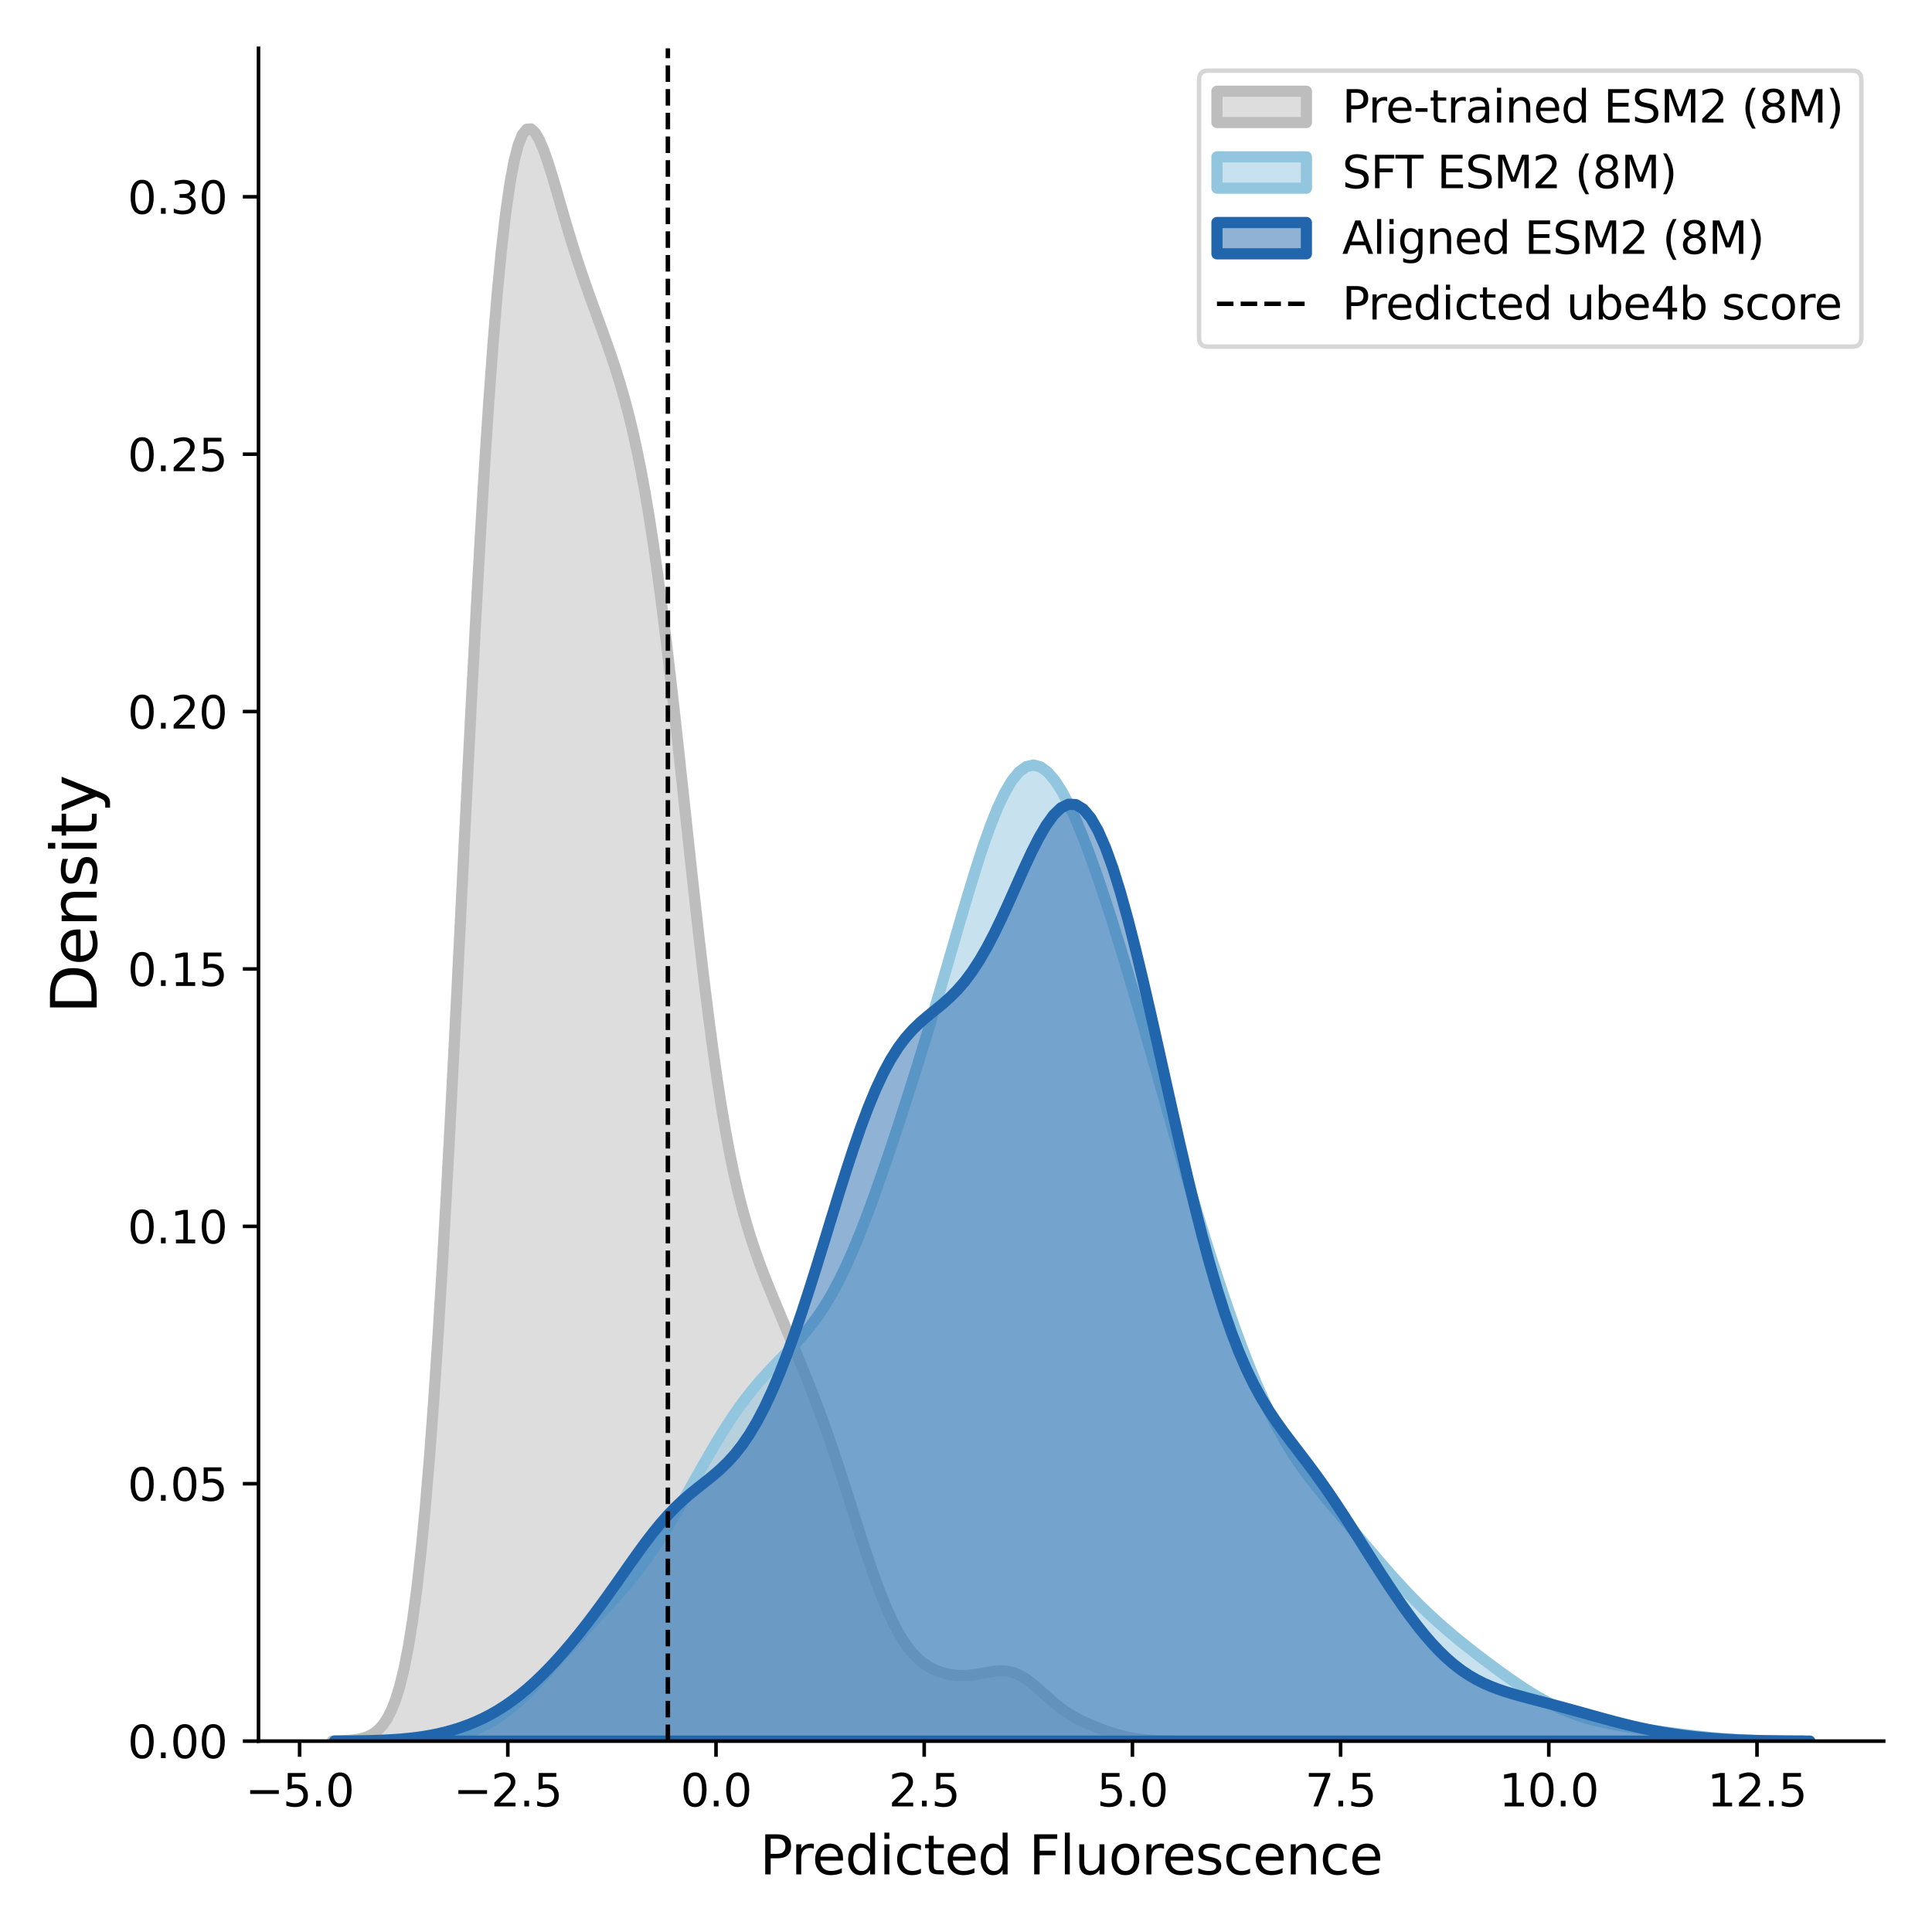 <?xml version="1.0" encoding="utf-8" standalone="no"?>
<!DOCTYPE svg PUBLIC "-//W3C//DTD SVG 1.1//EN"
  "http://www.w3.org/Graphics/SVG/1.1/DTD/svg11.dtd">
<svg xmlns:xlink="http://www.w3.org/1999/xlink" width="432pt" height="432pt" viewBox="0 0 432 432" xmlns="http://www.w3.org/2000/svg" version="1.1">
 <defs>
  <style type="text/css">*{stroke-linejoin: round; stroke-linecap: butt}</style>
 </defs>
 <g id="figure_1">
  <g id="patch_1">
   <path d="M 0 432 
L 432 432 
L 432 0 
L 0 0 
z
" style="fill: #ffffff"/>
  </g>
  <g id="axes_1">
   <g id="patch_2">
    <path d="M 57.8 389.32 
L 421.2 389.32 
L 421.2 10.8 
L 57.8 10.8 
z
" style="fill: #ffffff"/>
   </g>
   <g id="PolyCollection_1">
    <defs>
     <path id="ma0dac131e6" d="M 74.318 -42.707 
L 74.318 -42.68 
L 75.263 -42.68 
L 76.208 -42.68 
L 77.153 -42.68 
L 78.097 -42.68 
L 79.042 -42.68 
L 79.987 -42.68 
L 80.932 -42.68 
L 81.877 -42.68 
L 82.821 -42.68 
L 83.766 -42.68 
L 84.711 -42.68 
L 85.656 -42.68 
L 86.601 -42.68 
L 87.545 -42.68 
L 88.49 -42.68 
L 89.435 -42.68 
L 90.38 -42.68 
L 91.325 -42.68 
L 92.269 -42.68 
L 93.214 -42.68 
L 94.159 -42.68 
L 95.104 -42.68 
L 96.049 -42.68 
L 96.993 -42.68 
L 97.938 -42.68 
L 98.883 -42.68 
L 99.828 -42.68 
L 100.773 -42.68 
L 101.718 -42.68 
L 102.662 -42.68 
L 103.607 -42.68 
L 104.552 -42.68 
L 105.497 -42.68 
L 106.442 -42.68 
L 107.386 -42.68 
L 108.331 -42.68 
L 109.276 -42.68 
L 110.221 -42.68 
L 111.166 -42.68 
L 112.11 -42.68 
L 113.055 -42.68 
L 114 -42.68 
L 114.945 -42.68 
L 115.89 -42.68 
L 116.834 -42.68 
L 117.779 -42.68 
L 118.724 -42.68 
L 119.669 -42.68 
L 120.614 -42.68 
L 121.558 -42.68 
L 122.503 -42.68 
L 123.448 -42.68 
L 124.393 -42.68 
L 125.338 -42.68 
L 126.282 -42.68 
L 127.227 -42.68 
L 128.172 -42.68 
L 129.117 -42.68 
L 130.062 -42.68 
L 131.006 -42.68 
L 131.951 -42.68 
L 132.896 -42.68 
L 133.841 -42.68 
L 134.786 -42.68 
L 135.73 -42.68 
L 136.675 -42.68 
L 137.62 -42.68 
L 138.565 -42.68 
L 139.51 -42.68 
L 140.454 -42.68 
L 141.399 -42.68 
L 142.344 -42.68 
L 143.289 -42.68 
L 144.234 -42.68 
L 145.179 -42.68 
L 146.123 -42.68 
L 147.068 -42.68 
L 148.013 -42.68 
L 148.958 -42.68 
L 149.903 -42.68 
L 150.847 -42.68 
L 151.792 -42.68 
L 152.737 -42.68 
L 153.682 -42.68 
L 154.627 -42.68 
L 155.571 -42.68 
L 156.516 -42.68 
L 157.461 -42.68 
L 158.406 -42.68 
L 159.351 -42.68 
L 160.295 -42.68 
L 161.24 -42.68 
L 162.185 -42.68 
L 163.13 -42.68 
L 164.075 -42.68 
L 165.019 -42.68 
L 165.964 -42.68 
L 166.909 -42.68 
L 167.854 -42.68 
L 168.799 -42.68 
L 169.743 -42.68 
L 170.688 -42.68 
L 171.633 -42.68 
L 172.578 -42.68 
L 173.523 -42.68 
L 174.467 -42.68 
L 175.412 -42.68 
L 176.357 -42.68 
L 177.302 -42.68 
L 178.247 -42.68 
L 179.191 -42.68 
L 180.136 -42.68 
L 181.081 -42.68 
L 182.026 -42.68 
L 182.971 -42.68 
L 183.916 -42.68 
L 184.86 -42.68 
L 185.805 -42.68 
L 186.75 -42.68 
L 187.695 -42.68 
L 188.64 -42.68 
L 189.584 -42.68 
L 190.529 -42.68 
L 191.474 -42.68 
L 192.419 -42.68 
L 193.364 -42.68 
L 194.308 -42.68 
L 195.253 -42.68 
L 196.198 -42.68 
L 197.143 -42.68 
L 198.088 -42.68 
L 199.032 -42.68 
L 199.977 -42.68 
L 200.922 -42.68 
L 201.867 -42.68 
L 202.812 -42.68 
L 203.756 -42.68 
L 204.701 -42.68 
L 205.646 -42.68 
L 206.591 -42.68 
L 207.536 -42.68 
L 208.48 -42.68 
L 209.425 -42.68 
L 210.37 -42.68 
L 211.315 -42.68 
L 212.26 -42.68 
L 213.204 -42.68 
L 214.149 -42.68 
L 215.094 -42.68 
L 216.039 -42.68 
L 216.984 -42.68 
L 217.928 -42.68 
L 218.873 -42.68 
L 219.818 -42.68 
L 220.763 -42.68 
L 221.708 -42.68 
L 222.652 -42.68 
L 223.597 -42.68 
L 224.542 -42.68 
L 225.487 -42.68 
L 226.432 -42.68 
L 227.377 -42.68 
L 228.321 -42.68 
L 229.266 -42.68 
L 230.211 -42.68 
L 231.156 -42.68 
L 232.101 -42.68 
L 233.045 -42.68 
L 233.99 -42.68 
L 234.935 -42.68 
L 235.88 -42.68 
L 236.825 -42.68 
L 237.769 -42.68 
L 238.714 -42.68 
L 239.659 -42.68 
L 240.604 -42.68 
L 241.549 -42.68 
L 242.493 -42.68 
L 243.438 -42.68 
L 244.383 -42.68 
L 245.328 -42.68 
L 246.273 -42.68 
L 247.217 -42.68 
L 248.162 -42.68 
L 249.107 -42.68 
L 250.052 -42.68 
L 250.997 -42.68 
L 251.941 -42.68 
L 252.886 -42.68 
L 253.831 -42.68 
L 254.776 -42.68 
L 255.721 -42.68 
L 256.665 -42.68 
L 257.61 -42.68 
L 258.555 -42.68 
L 259.5 -42.68 
L 260.445 -42.68 
L 261.389 -42.68 
L 262.334 -42.68 
L 262.334 -42.705 
L 262.334 -42.705 
L 261.389 -42.719 
L 260.445 -42.739 
L 259.5 -42.766 
L 258.555 -42.804 
L 257.61 -42.855 
L 256.665 -42.923 
L 255.721 -43.01 
L 254.776 -43.12 
L 253.831 -43.256 
L 252.886 -43.419 
L 251.941 -43.612 
L 250.997 -43.835 
L 250.052 -44.086 
L 249.107 -44.365 
L 248.162 -44.669 
L 247.217 -44.994 
L 246.273 -45.34 
L 245.328 -45.702 
L 244.383 -46.083 
L 243.438 -46.483 
L 242.493 -46.907 
L 241.549 -47.361 
L 240.604 -47.851 
L 239.659 -48.387 
L 238.714 -48.976 
L 237.769 -49.622 
L 236.825 -50.326 
L 235.88 -51.087 
L 234.935 -51.894 
L 233.99 -52.734 
L 233.045 -53.588 
L 232.101 -54.433 
L 231.156 -55.245 
L 230.211 -55.997 
L 229.266 -56.669 
L 228.321 -57.24 
L 227.377 -57.699 
L 226.432 -58.038 
L 225.487 -58.26 
L 224.542 -58.371 
L 223.597 -58.385 
L 222.652 -58.32 
L 221.708 -58.197 
L 220.763 -58.038 
L 219.818 -57.863 
L 218.873 -57.692 
L 217.928 -57.543 
L 216.984 -57.428 
L 216.039 -57.358 
L 215.094 -57.338 
L 214.149 -57.372 
L 213.204 -57.463 
L 212.26 -57.613 
L 211.315 -57.824 
L 210.37 -58.099 
L 209.425 -58.445 
L 208.48 -58.871 
L 207.536 -59.39 
L 206.591 -60.016 
L 205.646 -60.765 
L 204.701 -61.654 
L 203.756 -62.698 
L 202.812 -63.912 
L 201.867 -65.306 
L 200.922 -66.887 
L 199.977 -68.657 
L 199.032 -70.616 
L 198.088 -72.757 
L 197.143 -75.071 
L 196.198 -77.543 
L 195.253 -80.158 
L 194.308 -82.897 
L 193.364 -85.736 
L 192.419 -88.653 
L 191.474 -91.622 
L 190.529 -94.616 
L 189.584 -97.611 
L 188.64 -100.583 
L 187.695 -103.511 
L 186.75 -106.378 
L 185.805 -109.172 
L 184.86 -111.888 
L 183.916 -114.523 
L 182.971 -117.08 
L 182.026 -119.567 
L 181.081 -121.993 
L 180.136 -124.367 
L 179.191 -126.699 
L 178.247 -128.999 
L 177.302 -131.275 
L 176.357 -133.533 
L 175.412 -135.782 
L 174.467 -138.029 
L 173.523 -140.287 
L 172.578 -142.571 
L 171.633 -144.901 
L 170.688 -147.306 
L 169.743 -149.817 
L 168.799 -152.475 
L 167.854 -155.327 
L 166.909 -158.422 
L 165.964 -161.814 
L 165.019 -165.556 
L 164.075 -169.701 
L 163.13 -174.295 
L 162.185 -179.377 
L 161.24 -184.972 
L 160.295 -191.095 
L 159.351 -197.742 
L 158.406 -204.89 
L 157.461 -212.502 
L 156.516 -220.519 
L 155.571 -228.869 
L 154.627 -237.466 
L 153.682 -246.214 
L 152.737 -255.012 
L 151.792 -263.757 
L 150.847 -272.348 
L 149.903 -280.691 
L 148.958 -288.702 
L 148.013 -296.312 
L 147.068 -303.465 
L 146.123 -310.124 
L 145.179 -316.27 
L 144.234 -321.901 
L 143.289 -327.033 
L 142.344 -331.693 
L 141.399 -335.924 
L 140.454 -339.772 
L 139.51 -343.292 
L 138.565 -346.537 
L 137.62 -349.56 
L 136.675 -352.411 
L 135.73 -355.135 
L 134.786 -357.774 
L 133.841 -360.366 
L 132.896 -362.946 
L 131.951 -365.548 
L 131.006 -368.204 
L 130.062 -370.944 
L 129.117 -373.789 
L 128.172 -376.757 
L 127.227 -379.846 
L 126.282 -383.042 
L 125.338 -386.307 
L 124.393 -389.58 
L 123.448 -392.774 
L 122.503 -395.781 
L 121.558 -398.473 
L 120.614 -400.705 
L 119.669 -402.325 
L 118.724 -403.175 
L 117.779 -403.102 
L 116.834 -401.958 
L 115.89 -399.608 
L 114.945 -395.93 
L 114 -390.823 
L 113.055 -384.205 
L 112.11 -376.017 
L 111.166 -366.23 
L 110.221 -354.849 
L 109.276 -341.914 
L 108.331 -327.508 
L 107.386 -311.76 
L 106.442 -294.841 
L 105.497 -276.968 
L 104.552 -258.395 
L 103.607 -239.406 
L 102.662 -220.301 
L 101.718 -201.388 
L 100.773 -182.961 
L 99.828 -165.296 
L 98.883 -148.63 
L 97.938 -133.157 
L 96.993 -119.019 
L 96.049 -106.307 
L 95.104 -95.056 
L 94.159 -85.255 
L 93.214 -76.85 
L 92.269 -69.755 
L 91.325 -63.858 
L 90.38 -59.032 
L 89.435 -55.143 
L 88.49 -52.055 
L 87.545 -49.641 
L 86.601 -47.781 
L 85.656 -46.37 
L 84.711 -45.315 
L 83.766 -44.537 
L 82.821 -43.971 
L 81.877 -43.566 
L 80.932 -43.28 
L 79.987 -43.081 
L 79.042 -42.945 
L 78.097 -42.852 
L 77.153 -42.791 
L 76.208 -42.75 
L 75.263 -42.724 
L 74.318 -42.707 
z
" style="stroke: #bdbdbd; stroke-width: 2.5"/>
    </defs>
    <g clip-path="url(#pd0b8c0c1d1)">
     <use xlink:href="#ma0dac131e6" x="0" y="432" style="fill: #bdbdbd; fill-opacity: 0.5; stroke: #bdbdbd; stroke-width: 2.5"/>
    </g>
   </g>
   <g id="PolyCollection_2">
    <defs>
     <path id="m42e31f47c6" d="M 82.925 -42.694 
L 82.925 -42.68 
L 84.535 -42.68 
L 86.145 -42.68 
L 87.755 -42.68 
L 89.366 -42.68 
L 90.976 -42.68 
L 92.586 -42.68 
L 94.196 -42.68 
L 95.806 -42.68 
L 97.416 -42.68 
L 99.027 -42.68 
L 100.637 -42.68 
L 102.247 -42.68 
L 103.857 -42.68 
L 105.467 -42.68 
L 107.078 -42.68 
L 108.688 -42.68 
L 110.298 -42.68 
L 111.908 -42.68 
L 113.518 -42.68 
L 115.128 -42.68 
L 116.739 -42.68 
L 118.349 -42.68 
L 119.959 -42.68 
L 121.569 -42.68 
L 123.179 -42.68 
L 124.789 -42.68 
L 126.4 -42.68 
L 128.01 -42.68 
L 129.62 -42.68 
L 131.23 -42.68 
L 132.84 -42.68 
L 134.451 -42.68 
L 136.061 -42.68 
L 137.671 -42.68 
L 139.281 -42.68 
L 140.891 -42.68 
L 142.501 -42.68 
L 144.112 -42.68 
L 145.722 -42.68 
L 147.332 -42.68 
L 148.942 -42.68 
L 150.552 -42.68 
L 152.163 -42.68 
L 153.773 -42.68 
L 155.383 -42.68 
L 156.993 -42.68 
L 158.603 -42.68 
L 160.213 -42.68 
L 161.824 -42.68 
L 163.434 -42.68 
L 165.044 -42.68 
L 166.654 -42.68 
L 168.264 -42.68 
L 169.874 -42.68 
L 171.485 -42.68 
L 173.095 -42.68 
L 174.705 -42.68 
L 176.315 -42.68 
L 177.925 -42.68 
L 179.536 -42.68 
L 181.146 -42.68 
L 182.756 -42.68 
L 184.366 -42.68 
L 185.976 -42.68 
L 187.586 -42.68 
L 189.197 -42.68 
L 190.807 -42.68 
L 192.417 -42.68 
L 194.027 -42.68 
L 195.637 -42.68 
L 197.247 -42.68 
L 198.858 -42.68 
L 200.468 -42.68 
L 202.078 -42.68 
L 203.688 -42.68 
L 205.298 -42.68 
L 206.909 -42.68 
L 208.519 -42.68 
L 210.129 -42.68 
L 211.739 -42.68 
L 213.349 -42.68 
L 214.959 -42.68 
L 216.57 -42.68 
L 218.18 -42.68 
L 219.79 -42.68 
L 221.4 -42.68 
L 223.01 -42.68 
L 224.62 -42.68 
L 226.231 -42.68 
L 227.841 -42.68 
L 229.451 -42.68 
L 231.061 -42.68 
L 232.671 -42.68 
L 234.282 -42.68 
L 235.892 -42.68 
L 237.502 -42.68 
L 239.112 -42.68 
L 240.722 -42.68 
L 242.332 -42.68 
L 243.943 -42.68 
L 245.553 -42.68 
L 247.163 -42.68 
L 248.773 -42.68 
L 250.383 -42.68 
L 251.994 -42.68 
L 253.604 -42.68 
L 255.214 -42.68 
L 256.824 -42.68 
L 258.434 -42.68 
L 260.044 -42.68 
L 261.655 -42.68 
L 263.265 -42.68 
L 264.875 -42.68 
L 266.485 -42.68 
L 268.095 -42.68 
L 269.705 -42.68 
L 271.316 -42.68 
L 272.926 -42.68 
L 274.536 -42.68 
L 276.146 -42.68 
L 277.756 -42.68 
L 279.367 -42.68 
L 280.977 -42.68 
L 282.587 -42.68 
L 284.197 -42.68 
L 285.807 -42.68 
L 287.417 -42.68 
L 289.028 -42.68 
L 290.638 -42.68 
L 292.248 -42.68 
L 293.858 -42.68 
L 295.468 -42.68 
L 297.078 -42.68 
L 298.689 -42.68 
L 300.299 -42.68 
L 301.909 -42.68 
L 303.519 -42.68 
L 305.129 -42.68 
L 306.74 -42.68 
L 308.35 -42.68 
L 309.96 -42.68 
L 311.57 -42.68 
L 313.18 -42.68 
L 314.79 -42.68 
L 316.401 -42.68 
L 318.011 -42.68 
L 319.621 -42.68 
L 321.231 -42.68 
L 322.841 -42.68 
L 324.451 -42.68 
L 326.062 -42.68 
L 327.672 -42.68 
L 329.282 -42.68 
L 330.892 -42.68 
L 332.502 -42.68 
L 334.113 -42.68 
L 335.723 -42.68 
L 337.333 -42.68 
L 338.943 -42.68 
L 340.553 -42.68 
L 342.163 -42.68 
L 343.774 -42.68 
L 345.384 -42.68 
L 346.994 -42.68 
L 348.604 -42.68 
L 350.214 -42.68 
L 351.825 -42.68 
L 353.435 -42.68 
L 355.045 -42.68 
L 356.655 -42.68 
L 358.265 -42.68 
L 359.875 -42.68 
L 361.486 -42.68 
L 363.096 -42.68 
L 364.706 -42.68 
L 366.316 -42.68 
L 367.926 -42.68 
L 369.536 -42.68 
L 371.147 -42.68 
L 372.757 -42.68 
L 374.367 -42.68 
L 375.977 -42.68 
L 377.587 -42.68 
L 379.198 -42.68 
L 380.808 -42.68 
L 382.418 -42.68 
L 384.028 -42.68 
L 385.638 -42.68 
L 387.248 -42.68 
L 388.859 -42.68 
L 390.469 -42.68 
L 392.079 -42.68 
L 393.689 -42.68 
L 395.299 -42.68 
L 396.909 -42.68 
L 398.52 -42.68 
L 400.13 -42.68 
L 401.74 -42.68 
L 403.35 -42.68 
L 403.35 -42.693 
L 403.35 -42.693 
L 401.74 -42.7 
L 400.13 -42.711 
L 398.52 -42.726 
L 396.909 -42.747 
L 395.299 -42.776 
L 393.689 -42.815 
L 392.079 -42.865 
L 390.469 -42.928 
L 388.859 -43.007 
L 387.248 -43.103 
L 385.638 -43.217 
L 384.028 -43.349 
L 382.418 -43.499 
L 380.808 -43.666 
L 379.198 -43.847 
L 377.587 -44.039 
L 375.977 -44.241 
L 374.367 -44.449 
L 372.757 -44.66 
L 371.147 -44.873 
L 369.536 -45.089 
L 367.926 -45.307 
L 366.316 -45.532 
L 364.706 -45.766 
L 363.096 -46.016 
L 361.486 -46.287 
L 359.875 -46.587 
L 358.265 -46.924 
L 356.655 -47.306 
L 355.045 -47.74 
L 353.435 -48.233 
L 351.825 -48.79 
L 350.214 -49.417 
L 348.604 -50.117 
L 346.994 -50.889 
L 345.384 -51.733 
L 343.774 -52.644 
L 342.163 -53.618 
L 340.553 -54.648 
L 338.943 -55.725 
L 337.333 -56.842 
L 335.723 -57.992 
L 334.113 -59.168 
L 332.502 -60.368 
L 330.892 -61.589 
L 329.282 -62.832 
L 327.672 -64.101 
L 326.062 -65.4 
L 324.451 -66.735 
L 322.841 -68.112 
L 321.231 -69.538 
L 319.621 -71.018 
L 318.011 -72.556 
L 316.401 -74.155 
L 314.79 -75.816 
L 313.18 -77.536 
L 311.57 -79.311 
L 309.96 -81.133 
L 308.35 -82.993 
L 306.74 -84.879 
L 305.129 -86.779 
L 303.519 -88.684 
L 301.909 -90.585 
L 300.299 -92.48 
L 298.689 -94.374 
L 297.078 -96.28 
L 295.468 -98.219 
L 293.858 -100.219 
L 292.248 -102.316 
L 290.638 -104.548 
L 289.028 -106.954 
L 287.417 -109.57 
L 285.807 -112.425 
L 284.197 -115.539 
L 282.587 -118.922 
L 280.977 -122.573 
L 279.367 -126.484 
L 277.756 -130.638 
L 276.146 -135.016 
L 274.536 -139.597 
L 272.926 -144.36 
L 271.316 -149.288 
L 269.705 -154.366 
L 268.095 -159.582 
L 266.485 -164.922 
L 264.875 -170.374 
L 263.265 -175.92 
L 261.655 -181.54 
L 260.044 -187.207 
L 258.434 -192.894 
L 256.824 -198.569 
L 255.214 -204.201 
L 253.604 -209.761 
L 251.994 -215.221 
L 250.383 -220.555 
L 248.773 -225.741 
L 247.163 -230.751 
L 245.553 -235.558 
L 243.943 -240.125 
L 242.332 -244.409 
L 240.722 -248.352 
L 239.112 -251.892 
L 237.502 -254.954 
L 235.892 -257.462 
L 234.282 -259.339 
L 232.671 -260.516 
L 231.061 -260.938 
L 229.451 -260.567 
L 227.841 -259.387 
L 226.231 -257.412 
L 224.62 -254.677 
L 223.01 -251.246 
L 221.4 -247.201 
L 219.79 -242.643 
L 218.18 -237.68 
L 216.57 -232.422 
L 214.959 -226.975 
L 213.349 -221.432 
L 211.739 -215.871 
L 210.129 -210.35 
L 208.519 -204.908 
L 206.909 -199.564 
L 205.298 -194.325 
L 203.688 -189.19 
L 202.078 -184.154 
L 200.468 -179.214 
L 198.858 -174.377 
L 197.247 -169.658 
L 195.637 -165.083 
L 194.027 -160.688 
L 192.417 -156.511 
L 190.807 -152.59 
L 189.197 -148.958 
L 187.586 -145.637 
L 185.976 -142.635 
L 184.366 -139.944 
L 182.756 -137.542 
L 181.146 -135.393 
L 179.536 -133.45 
L 177.925 -131.661 
L 176.315 -129.97 
L 174.705 -128.322 
L 173.095 -126.669 
L 171.485 -124.965 
L 169.874 -123.173 
L 168.264 -121.264 
L 166.654 -119.219 
L 165.044 -117.025 
L 163.434 -114.679 
L 161.824 -112.187 
L 160.213 -109.564 
L 158.603 -106.831 
L 156.993 -104.019 
L 155.383 -101.161 
L 153.773 -98.295 
L 152.163 -95.457 
L 150.552 -92.685 
L 148.942 -90.009 
L 147.332 -87.452 
L 145.722 -85.031 
L 144.112 -82.75 
L 142.501 -80.608 
L 140.891 -78.591 
L 139.281 -76.681 
L 137.671 -74.856 
L 136.061 -73.088 
L 134.451 -71.353 
L 132.84 -69.628 
L 131.23 -67.896 
L 129.62 -66.144 
L 128.01 -64.368 
L 126.4 -62.573 
L 124.789 -60.768 
L 123.179 -58.969 
L 121.569 -57.197 
L 119.959 -55.474 
L 118.349 -53.824 
L 116.739 -52.267 
L 115.128 -50.822 
L 113.518 -49.504 
L 111.908 -48.322 
L 110.298 -47.281 
L 108.688 -46.378 
L 107.078 -45.61 
L 105.467 -44.968 
L 103.857 -44.44 
L 102.247 -44.014 
L 100.637 -43.676 
L 99.027 -43.412 
L 97.416 -43.21 
L 95.806 -43.057 
L 94.196 -42.945 
L 92.586 -42.863 
L 90.976 -42.804 
L 89.366 -42.763 
L 87.755 -42.734 
L 86.145 -42.715 
L 84.535 -42.702 
L 82.925 -42.694 
z
" style="stroke: #92c5de; stroke-width: 2.5"/>
    </defs>
    <g clip-path="url(#pd0b8c0c1d1)">
     <use xlink:href="#m42e31f47c6" x="0" y="432" style="fill: #92c5de; fill-opacity: 0.5; stroke: #92c5de; stroke-width: 2.5"/>
    </g>
   </g>
   <g id="PolyCollection_3">
    <defs>
     <path id="m42d950387a" d="M 74.808 -42.695 
L 74.808 -42.68 
L 76.465 -42.68 
L 78.123 -42.68 
L 79.781 -42.68 
L 81.438 -42.68 
L 83.096 -42.68 
L 84.754 -42.68 
L 86.411 -42.68 
L 88.069 -42.68 
L 89.727 -42.68 
L 91.384 -42.68 
L 93.042 -42.68 
L 94.699 -42.68 
L 96.357 -42.68 
L 98.015 -42.68 
L 99.672 -42.68 
L 101.33 -42.68 
L 102.988 -42.68 
L 104.645 -42.68 
L 106.303 -42.68 
L 107.961 -42.68 
L 109.618 -42.68 
L 111.276 -42.68 
L 112.934 -42.68 
L 114.591 -42.68 
L 116.249 -42.68 
L 117.907 -42.68 
L 119.564 -42.68 
L 121.222 -42.68 
L 122.88 -42.68 
L 124.537 -42.68 
L 126.195 -42.68 
L 127.853 -42.68 
L 129.51 -42.68 
L 131.168 -42.68 
L 132.826 -42.68 
L 134.483 -42.68 
L 136.141 -42.68 
L 137.799 -42.68 
L 139.456 -42.68 
L 141.114 -42.68 
L 142.772 -42.68 
L 144.429 -42.68 
L 146.087 -42.68 
L 147.745 -42.68 
L 149.402 -42.68 
L 151.06 -42.68 
L 152.718 -42.68 
L 154.375 -42.68 
L 156.033 -42.68 
L 157.691 -42.68 
L 159.348 -42.68 
L 161.006 -42.68 
L 162.664 -42.68 
L 164.321 -42.68 
L 165.979 -42.68 
L 167.637 -42.68 
L 169.294 -42.68 
L 170.952 -42.68 
L 172.609 -42.68 
L 174.267 -42.68 
L 175.925 -42.68 
L 177.582 -42.68 
L 179.24 -42.68 
L 180.898 -42.68 
L 182.555 -42.68 
L 184.213 -42.68 
L 185.871 -42.68 
L 187.528 -42.68 
L 189.186 -42.68 
L 190.844 -42.68 
L 192.501 -42.68 
L 194.159 -42.68 
L 195.817 -42.68 
L 197.474 -42.68 
L 199.132 -42.68 
L 200.79 -42.68 
L 202.447 -42.68 
L 204.105 -42.68 
L 205.763 -42.68 
L 207.42 -42.68 
L 209.078 -42.68 
L 210.736 -42.68 
L 212.393 -42.68 
L 214.051 -42.68 
L 215.709 -42.68 
L 217.366 -42.68 
L 219.024 -42.68 
L 220.682 -42.68 
L 222.339 -42.68 
L 223.997 -42.68 
L 225.655 -42.68 
L 227.312 -42.68 
L 228.97 -42.68 
L 230.628 -42.68 
L 232.285 -42.68 
L 233.943 -42.68 
L 235.601 -42.68 
L 237.258 -42.68 
L 238.916 -42.68 
L 240.574 -42.68 
L 242.231 -42.68 
L 243.889 -42.68 
L 245.547 -42.68 
L 247.204 -42.68 
L 248.862 -42.68 
L 250.519 -42.68 
L 252.177 -42.68 
L 253.835 -42.68 
L 255.492 -42.68 
L 257.15 -42.68 
L 258.808 -42.68 
L 260.465 -42.68 
L 262.123 -42.68 
L 263.781 -42.68 
L 265.438 -42.68 
L 267.096 -42.68 
L 268.754 -42.68 
L 270.411 -42.68 
L 272.069 -42.68 
L 273.727 -42.68 
L 275.384 -42.68 
L 277.042 -42.68 
L 278.7 -42.68 
L 280.357 -42.68 
L 282.015 -42.68 
L 283.673 -42.68 
L 285.33 -42.68 
L 286.988 -42.68 
L 288.646 -42.68 
L 290.303 -42.68 
L 291.961 -42.68 
L 293.619 -42.68 
L 295.276 -42.68 
L 296.934 -42.68 
L 298.592 -42.68 
L 300.249 -42.68 
L 301.907 -42.68 
L 303.565 -42.68 
L 305.222 -42.68 
L 306.88 -42.68 
L 308.538 -42.68 
L 310.195 -42.68 
L 311.853 -42.68 
L 313.511 -42.68 
L 315.168 -42.68 
L 316.826 -42.68 
L 318.484 -42.68 
L 320.141 -42.68 
L 321.799 -42.68 
L 323.457 -42.68 
L 325.114 -42.68 
L 326.772 -42.68 
L 328.429 -42.68 
L 330.087 -42.68 
L 331.745 -42.68 
L 333.402 -42.68 
L 335.06 -42.68 
L 336.718 -42.68 
L 338.375 -42.68 
L 340.033 -42.68 
L 341.691 -42.68 
L 343.348 -42.68 
L 345.006 -42.68 
L 346.664 -42.68 
L 348.321 -42.68 
L 349.979 -42.68 
L 351.637 -42.68 
L 353.294 -42.68 
L 354.952 -42.68 
L 356.61 -42.68 
L 358.267 -42.68 
L 359.925 -42.68 
L 361.583 -42.68 
L 363.24 -42.68 
L 364.898 -42.68 
L 366.556 -42.68 
L 368.213 -42.68 
L 369.871 -42.68 
L 371.529 -42.68 
L 373.186 -42.68 
L 374.844 -42.68 
L 376.502 -42.68 
L 378.159 -42.68 
L 379.817 -42.68 
L 381.475 -42.68 
L 383.132 -42.68 
L 384.79 -42.68 
L 386.448 -42.68 
L 388.105 -42.68 
L 389.763 -42.68 
L 391.421 -42.68 
L 393.078 -42.68 
L 394.736 -42.68 
L 396.394 -42.68 
L 398.051 -42.68 
L 399.709 -42.68 
L 401.366 -42.68 
L 403.024 -42.68 
L 404.682 -42.68 
L 404.682 -42.689 
L 404.682 -42.689 
L 403.024 -42.694 
L 401.366 -42.701 
L 399.709 -42.711 
L 398.051 -42.726 
L 396.394 -42.746 
L 394.736 -42.773 
L 393.078 -42.808 
L 391.421 -42.853 
L 389.763 -42.91 
L 388.105 -42.98 
L 386.448 -43.066 
L 384.79 -43.167 
L 383.132 -43.287 
L 381.475 -43.426 
L 379.817 -43.585 
L 378.159 -43.765 
L 376.502 -43.968 
L 374.844 -44.195 
L 373.186 -44.446 
L 371.529 -44.723 
L 369.871 -45.026 
L 368.213 -45.355 
L 366.556 -45.71 
L 364.898 -46.09 
L 363.24 -46.492 
L 361.583 -46.914 
L 359.925 -47.352 
L 358.267 -47.802 
L 356.61 -48.26 
L 354.952 -48.722 
L 353.294 -49.185 
L 351.637 -49.644 
L 349.979 -50.098 
L 348.321 -50.545 
L 346.664 -50.985 
L 345.006 -51.42 
L 343.348 -51.852 
L 341.691 -52.287 
L 340.033 -52.734 
L 338.375 -53.204 
L 336.718 -53.711 
L 335.06 -54.27 
L 333.402 -54.903 
L 331.745 -55.627 
L 330.087 -56.463 
L 328.429 -57.429 
L 326.772 -58.541 
L 325.114 -59.811 
L 323.457 -61.245 
L 321.799 -62.846 
L 320.141 -64.61 
L 318.484 -66.53 
L 316.826 -68.593 
L 315.168 -70.786 
L 313.511 -73.092 
L 311.853 -75.496 
L 310.195 -77.979 
L 308.538 -80.525 
L 306.88 -83.115 
L 305.222 -85.73 
L 303.565 -88.351 
L 301.907 -90.957 
L 300.249 -93.526 
L 298.592 -96.04 
L 296.934 -98.483 
L 295.276 -100.846 
L 293.619 -103.129 
L 291.961 -105.343 
L 290.303 -107.513 
L 288.646 -109.676 
L 286.988 -111.882 
L 285.33 -114.193 
L 283.673 -116.675 
L 282.015 -119.401 
L 280.357 -122.437 
L 278.7 -125.846 
L 277.042 -129.68 
L 275.384 -133.973 
L 273.727 -138.746 
L 272.069 -144 
L 270.411 -149.72 
L 268.754 -155.874 
L 267.096 -162.417 
L 265.438 -169.29 
L 263.781 -176.428 
L 262.123 -183.755 
L 260.465 -191.188 
L 258.808 -198.636 
L 257.15 -206.004 
L 255.492 -213.187 
L 253.835 -220.077 
L 252.177 -226.561 
L 250.519 -232.525 
L 248.862 -237.857 
L 247.204 -242.456 
L 245.547 -246.233 
L 243.889 -249.12 
L 242.231 -251.075 
L 240.574 -252.085 
L 238.916 -252.167 
L 237.258 -251.373 
L 235.601 -249.783 
L 233.943 -247.503 
L 232.285 -244.658 
L 230.628 -241.386 
L 228.97 -237.829 
L 227.312 -234.127 
L 225.655 -230.407 
L 223.997 -226.783 
L 222.339 -223.348 
L 220.682 -220.172 
L 219.024 -217.302 
L 217.366 -214.759 
L 215.709 -212.541 
L 214.051 -210.625 
L 212.393 -208.965 
L 210.736 -207.496 
L 209.078 -206.139 
L 207.42 -204.8 
L 205.763 -203.383 
L 204.105 -201.788 
L 202.447 -199.921 
L 200.79 -197.704 
L 199.132 -195.072 
L 197.474 -191.988 
L 195.817 -188.438 
L 194.159 -184.434 
L 192.501 -180.015 
L 190.844 -175.236 
L 189.186 -170.172 
L 187.528 -164.905 
L 185.871 -159.521 
L 184.213 -154.104 
L 182.555 -148.734 
L 180.898 -143.483 
L 179.24 -138.413 
L 177.582 -133.577 
L 175.925 -129.021 
L 174.267 -124.78 
L 172.609 -120.881 
L 170.952 -117.345 
L 169.294 -114.18 
L 167.637 -111.385 
L 165.979 -108.945 
L 164.321 -106.833 
L 162.664 -105.005 
L 161.006 -103.409 
L 159.348 -101.98 
L 157.691 -100.648 
L 156.033 -99.344 
L 154.375 -98.003 
L 152.718 -96.571 
L 151.06 -95.008 
L 149.402 -93.292 
L 147.745 -91.415 
L 146.087 -89.387 
L 144.429 -87.23 
L 142.772 -84.972 
L 141.114 -82.648 
L 139.456 -80.291 
L 137.799 -77.932 
L 136.141 -75.594 
L 134.483 -73.298 
L 132.826 -71.056 
L 131.168 -68.879 
L 129.51 -66.773 
L 127.853 -64.741 
L 126.195 -62.789 
L 124.537 -60.921 
L 122.88 -59.142 
L 121.222 -57.458 
L 119.564 -55.874 
L 117.907 -54.395 
L 116.249 -53.024 
L 114.591 -51.761 
L 112.934 -50.606 
L 111.276 -49.556 
L 109.618 -48.607 
L 107.961 -47.755 
L 106.303 -46.993 
L 104.645 -46.315 
L 102.988 -45.717 
L 101.33 -45.191 
L 99.672 -44.734 
L 98.015 -44.34 
L 96.357 -44.004 
L 94.699 -43.721 
L 93.042 -43.487 
L 91.384 -43.295 
L 89.727 -43.142 
L 88.069 -43.02 
L 86.411 -42.927 
L 84.754 -42.855 
L 83.096 -42.802 
L 81.438 -42.764 
L 79.781 -42.736 
L 78.123 -42.717 
L 76.465 -42.704 
L 74.808 -42.695 
z
" style="stroke: #2166ac; stroke-width: 2.5"/>
    </defs>
    <g clip-path="url(#pd0b8c0c1d1)">
     <use xlink:href="#m42d950387a" x="0" y="432" style="fill: #2166ac; fill-opacity: 0.5; stroke: #2166ac; stroke-width: 2.5"/>
    </g>
   </g>
   <g id="matplotlib.axis_1">
    <g id="xtick_1">
     <g id="line2d_1">
      <defs>
       <path id="m00d6639959" d="M 0 0 
L 0 3.5 
" style="stroke: #000000; stroke-width: 0.8"/>
      </defs>
      <g>
       <use xlink:href="#m00d6639959" x="66.995" y="389.32" style="stroke: #000000; stroke-width: 0.8"/>
      </g>
     </g>
     <g id="text_1">
      <!-- −5.0 -->
      <g transform="translate(54.854 403.918) scale(0.1 -0.1)">
       <defs>
        <path id="DejaVuSans-2212" d="M 678 2272 
L 4684 2272 
L 4684 1741 
L 678 1741 
L 678 2272 
z
" transform="scale(0.016)"/>
        <path id="DejaVuSans-35" d="M 691 4666 
L 3169 4666 
L 3169 4134 
L 1269 4134 
L 1269 2991 
Q 1406 3038 1543 3061 
Q 1681 3084 1819 3084 
Q 2600 3084 3056 2656 
Q 3513 2228 3513 1497 
Q 3513 744 3044 326 
Q 2575 -91 1722 -91 
Q 1428 -91 1123 -41 
Q 819 9 494 109 
L 494 744 
Q 775 591 1075 516 
Q 1375 441 1709 441 
Q 2250 441 2565 725 
Q 2881 1009 2881 1497 
Q 2881 1984 2565 2268 
Q 2250 2553 1709 2553 
Q 1456 2553 1204 2497 
Q 953 2441 691 2322 
L 691 4666 
z
" transform="scale(0.016)"/>
        <path id="DejaVuSans-2e" d="M 684 794 
L 1344 794 
L 1344 0 
L 684 0 
L 684 794 
z
" transform="scale(0.016)"/>
        <path id="DejaVuSans-30" d="M 2034 4250 
Q 1547 4250 1301 3770 
Q 1056 3291 1056 2328 
Q 1056 1369 1301 889 
Q 1547 409 2034 409 
Q 2525 409 2770 889 
Q 3016 1369 3016 2328 
Q 3016 3291 2770 3770 
Q 2525 4250 2034 4250 
z
M 2034 4750 
Q 2819 4750 3233 4129 
Q 3647 3509 3647 2328 
Q 3647 1150 3233 529 
Q 2819 -91 2034 -91 
Q 1250 -91 836 529 
Q 422 1150 422 2328 
Q 422 3509 836 4129 
Q 1250 4750 2034 4750 
z
" transform="scale(0.016)"/>
       </defs>
       <use xlink:href="#DejaVuSans-2212"/>
       <use xlink:href="#DejaVuSans-35" x="83.789"/>
       <use xlink:href="#DejaVuSans-2e" x="147.412"/>
       <use xlink:href="#DejaVuSans-30" x="179.199"/>
      </g>
     </g>
    </g>
    <g id="xtick_2">
     <g id="line2d_2">
      <g>
       <use xlink:href="#m00d6639959" x="113.549" y="389.32" style="stroke: #000000; stroke-width: 0.8"/>
      </g>
     </g>
     <g id="text_2">
      <!-- −2.5 -->
      <g transform="translate(101.407 403.918) scale(0.1 -0.1)">
       <defs>
        <path id="DejaVuSans-32" d="M 1228 531 
L 3431 531 
L 3431 0 
L 469 0 
L 469 531 
Q 828 903 1448 1529 
Q 2069 2156 2228 2338 
Q 2531 2678 2651 2914 
Q 2772 3150 2772 3378 
Q 2772 3750 2511 3984 
Q 2250 4219 1831 4219 
Q 1534 4219 1204 4116 
Q 875 4013 500 3803 
L 500 4441 
Q 881 4594 1212 4672 
Q 1544 4750 1819 4750 
Q 2544 4750 2975 4387 
Q 3406 4025 3406 3419 
Q 3406 3131 3298 2873 
Q 3191 2616 2906 2266 
Q 2828 2175 2409 1742 
Q 1991 1309 1228 531 
z
" transform="scale(0.016)"/>
       </defs>
       <use xlink:href="#DejaVuSans-2212"/>
       <use xlink:href="#DejaVuSans-32" x="83.789"/>
       <use xlink:href="#DejaVuSans-2e" x="147.412"/>
       <use xlink:href="#DejaVuSans-35" x="179.199"/>
      </g>
     </g>
    </g>
    <g id="xtick_3">
     <g id="line2d_3">
      <g>
       <use xlink:href="#m00d6639959" x="160.102" y="389.32" style="stroke: #000000; stroke-width: 0.8"/>
      </g>
     </g>
     <g id="text_3">
      <!-- 0.0 -->
      <g transform="translate(152.15 403.918) scale(0.1 -0.1)">
       <use xlink:href="#DejaVuSans-30"/>
       <use xlink:href="#DejaVuSans-2e" x="63.623"/>
       <use xlink:href="#DejaVuSans-30" x="95.41"/>
      </g>
     </g>
    </g>
    <g id="xtick_4">
     <g id="line2d_4">
      <g>
       <use xlink:href="#m00d6639959" x="206.655" y="389.32" style="stroke: #000000; stroke-width: 0.8"/>
      </g>
     </g>
     <g id="text_4">
      <!-- 2.5 -->
      <g transform="translate(198.703 403.918) scale(0.1 -0.1)">
       <use xlink:href="#DejaVuSans-32"/>
       <use xlink:href="#DejaVuSans-2e" x="63.623"/>
       <use xlink:href="#DejaVuSans-35" x="95.41"/>
      </g>
     </g>
    </g>
    <g id="xtick_5">
     <g id="line2d_5">
      <g>
       <use xlink:href="#m00d6639959" x="253.208" y="389.32" style="stroke: #000000; stroke-width: 0.8"/>
      </g>
     </g>
     <g id="text_5">
      <!-- 5.0 -->
      <g transform="translate(245.257 403.918) scale(0.1 -0.1)">
       <use xlink:href="#DejaVuSans-35"/>
       <use xlink:href="#DejaVuSans-2e" x="63.623"/>
       <use xlink:href="#DejaVuSans-30" x="95.41"/>
      </g>
     </g>
    </g>
    <g id="xtick_6">
     <g id="line2d_6">
      <g>
       <use xlink:href="#m00d6639959" x="299.761" y="389.32" style="stroke: #000000; stroke-width: 0.8"/>
      </g>
     </g>
     <g id="text_6">
      <!-- 7.5 -->
      <g transform="translate(291.81 403.918) scale(0.1 -0.1)">
       <defs>
        <path id="DejaVuSans-37" d="M 525 4666 
L 3525 4666 
L 3525 4397 
L 1831 0 
L 1172 0 
L 2766 4134 
L 525 4134 
L 525 4666 
z
" transform="scale(0.016)"/>
       </defs>
       <use xlink:href="#DejaVuSans-37"/>
       <use xlink:href="#DejaVuSans-2e" x="63.623"/>
       <use xlink:href="#DejaVuSans-35" x="95.41"/>
      </g>
     </g>
    </g>
    <g id="xtick_7">
     <g id="line2d_7">
      <g>
       <use xlink:href="#m00d6639959" x="346.315" y="389.32" style="stroke: #000000; stroke-width: 0.8"/>
      </g>
     </g>
     <g id="text_7">
      <!-- 10.0 -->
      <g transform="translate(335.182 403.918) scale(0.1 -0.1)">
       <defs>
        <path id="DejaVuSans-31" d="M 794 531 
L 1825 531 
L 1825 4091 
L 703 3866 
L 703 4441 
L 1819 4666 
L 2450 4666 
L 2450 531 
L 3481 531 
L 3481 0 
L 794 0 
L 794 531 
z
" transform="scale(0.016)"/>
       </defs>
       <use xlink:href="#DejaVuSans-31"/>
       <use xlink:href="#DejaVuSans-30" x="63.623"/>
       <use xlink:href="#DejaVuSans-2e" x="127.246"/>
       <use xlink:href="#DejaVuSans-30" x="159.033"/>
      </g>
     </g>
    </g>
    <g id="xtick_8">
     <g id="line2d_8">
      <g>
       <use xlink:href="#m00d6639959" x="392.868" y="389.32" style="stroke: #000000; stroke-width: 0.8"/>
      </g>
     </g>
     <g id="text_8">
      <!-- 12.5 -->
      <g transform="translate(381.735 403.918) scale(0.1 -0.1)">
       <use xlink:href="#DejaVuSans-31"/>
       <use xlink:href="#DejaVuSans-32" x="63.623"/>
       <use xlink:href="#DejaVuSans-2e" x="127.246"/>
       <use xlink:href="#DejaVuSans-35" x="159.033"/>
      </g>
     </g>
    </g>
    <g id="text_9">
     <!-- Predicted Fluorescence -->
     <g transform="translate(169.904 419.116) scale(0.12 -0.12)">
      <defs>
       <path id="DejaVuSans-50" d="M 1259 4147 
L 1259 2394 
L 2053 2394 
Q 2494 2394 2734 2622 
Q 2975 2850 2975 3272 
Q 2975 3691 2734 3919 
Q 2494 4147 2053 4147 
L 1259 4147 
z
M 628 4666 
L 2053 4666 
Q 2838 4666 3239 4311 
Q 3641 3956 3641 3272 
Q 3641 2581 3239 2228 
Q 2838 1875 2053 1875 
L 1259 1875 
L 1259 0 
L 628 0 
L 628 4666 
z
" transform="scale(0.016)"/>
       <path id="DejaVuSans-72" d="M 2631 2963 
Q 2534 3019 2420 3045 
Q 2306 3072 2169 3072 
Q 1681 3072 1420 2755 
Q 1159 2438 1159 1844 
L 1159 0 
L 581 0 
L 581 3500 
L 1159 3500 
L 1159 2956 
Q 1341 3275 1631 3429 
Q 1922 3584 2338 3584 
Q 2397 3584 2469 3576 
Q 2541 3569 2628 3553 
L 2631 2963 
z
" transform="scale(0.016)"/>
       <path id="DejaVuSans-65" d="M 3597 1894 
L 3597 1613 
L 953 1613 
Q 991 1019 1311 708 
Q 1631 397 2203 397 
Q 2534 397 2845 478 
Q 3156 559 3463 722 
L 3463 178 
Q 3153 47 2828 -22 
Q 2503 -91 2169 -91 
Q 1331 -91 842 396 
Q 353 884 353 1716 
Q 353 2575 817 3079 
Q 1281 3584 2069 3584 
Q 2775 3584 3186 3129 
Q 3597 2675 3597 1894 
z
M 3022 2063 
Q 3016 2534 2758 2815 
Q 2500 3097 2075 3097 
Q 1594 3097 1305 2825 
Q 1016 2553 972 2059 
L 3022 2063 
z
" transform="scale(0.016)"/>
       <path id="DejaVuSans-64" d="M 2906 2969 
L 2906 4863 
L 3481 4863 
L 3481 0 
L 2906 0 
L 2906 525 
Q 2725 213 2448 61 
Q 2172 -91 1784 -91 
Q 1150 -91 751 415 
Q 353 922 353 1747 
Q 353 2572 751 3078 
Q 1150 3584 1784 3584 
Q 2172 3584 2448 3432 
Q 2725 3281 2906 2969 
z
M 947 1747 
Q 947 1113 1208 752 
Q 1469 391 1925 391 
Q 2381 391 2643 752 
Q 2906 1113 2906 1747 
Q 2906 2381 2643 2742 
Q 2381 3103 1925 3103 
Q 1469 3103 1208 2742 
Q 947 2381 947 1747 
z
" transform="scale(0.016)"/>
       <path id="DejaVuSans-69" d="M 603 3500 
L 1178 3500 
L 1178 0 
L 603 0 
L 603 3500 
z
M 603 4863 
L 1178 4863 
L 1178 4134 
L 603 4134 
L 603 4863 
z
" transform="scale(0.016)"/>
       <path id="DejaVuSans-63" d="M 3122 3366 
L 3122 2828 
Q 2878 2963 2633 3030 
Q 2388 3097 2138 3097 
Q 1578 3097 1268 2742 
Q 959 2388 959 1747 
Q 959 1106 1268 751 
Q 1578 397 2138 397 
Q 2388 397 2633 464 
Q 2878 531 3122 666 
L 3122 134 
Q 2881 22 2623 -34 
Q 2366 -91 2075 -91 
Q 1284 -91 818 406 
Q 353 903 353 1747 
Q 353 2603 823 3093 
Q 1294 3584 2113 3584 
Q 2378 3584 2631 3529 
Q 2884 3475 3122 3366 
z
" transform="scale(0.016)"/>
       <path id="DejaVuSans-74" d="M 1172 4494 
L 1172 3500 
L 2356 3500 
L 2356 3053 
L 1172 3053 
L 1172 1153 
Q 1172 725 1289 603 
Q 1406 481 1766 481 
L 2356 481 
L 2356 0 
L 1766 0 
Q 1100 0 847 248 
Q 594 497 594 1153 
L 594 3053 
L 172 3053 
L 172 3500 
L 594 3500 
L 594 4494 
L 1172 4494 
z
" transform="scale(0.016)"/>
       <path id="DejaVuSans-20" transform="scale(0.016)"/>
       <path id="DejaVuSans-46" d="M 628 4666 
L 3309 4666 
L 3309 4134 
L 1259 4134 
L 1259 2759 
L 3109 2759 
L 3109 2228 
L 1259 2228 
L 1259 0 
L 628 0 
L 628 4666 
z
" transform="scale(0.016)"/>
       <path id="DejaVuSans-6c" d="M 603 4863 
L 1178 4863 
L 1178 0 
L 603 0 
L 603 4863 
z
" transform="scale(0.016)"/>
       <path id="DejaVuSans-75" d="M 544 1381 
L 544 3500 
L 1119 3500 
L 1119 1403 
Q 1119 906 1312 657 
Q 1506 409 1894 409 
Q 2359 409 2629 706 
Q 2900 1003 2900 1516 
L 2900 3500 
L 3475 3500 
L 3475 0 
L 2900 0 
L 2900 538 
Q 2691 219 2414 64 
Q 2138 -91 1772 -91 
Q 1169 -91 856 284 
Q 544 659 544 1381 
z
M 1991 3584 
L 1991 3584 
z
" transform="scale(0.016)"/>
       <path id="DejaVuSans-6f" d="M 1959 3097 
Q 1497 3097 1228 2736 
Q 959 2375 959 1747 
Q 959 1119 1226 758 
Q 1494 397 1959 397 
Q 2419 397 2687 759 
Q 2956 1122 2956 1747 
Q 2956 2369 2687 2733 
Q 2419 3097 1959 3097 
z
M 1959 3584 
Q 2709 3584 3137 3096 
Q 3566 2609 3566 1747 
Q 3566 888 3137 398 
Q 2709 -91 1959 -91 
Q 1206 -91 779 398 
Q 353 888 353 1747 
Q 353 2609 779 3096 
Q 1206 3584 1959 3584 
z
" transform="scale(0.016)"/>
       <path id="DejaVuSans-73" d="M 2834 3397 
L 2834 2853 
Q 2591 2978 2328 3040 
Q 2066 3103 1784 3103 
Q 1356 3103 1142 2972 
Q 928 2841 928 2578 
Q 928 2378 1081 2264 
Q 1234 2150 1697 2047 
L 1894 2003 
Q 2506 1872 2764 1633 
Q 3022 1394 3022 966 
Q 3022 478 2636 193 
Q 2250 -91 1575 -91 
Q 1294 -91 989 -36 
Q 684 19 347 128 
L 347 722 
Q 666 556 975 473 
Q 1284 391 1588 391 
Q 1994 391 2212 530 
Q 2431 669 2431 922 
Q 2431 1156 2273 1281 
Q 2116 1406 1581 1522 
L 1381 1569 
Q 847 1681 609 1914 
Q 372 2147 372 2553 
Q 372 3047 722 3315 
Q 1072 3584 1716 3584 
Q 2034 3584 2315 3537 
Q 2597 3491 2834 3397 
z
" transform="scale(0.016)"/>
       <path id="DejaVuSans-6e" d="M 3513 2113 
L 3513 0 
L 2938 0 
L 2938 2094 
Q 2938 2591 2744 2837 
Q 2550 3084 2163 3084 
Q 1697 3084 1428 2787 
Q 1159 2491 1159 1978 
L 1159 0 
L 581 0 
L 581 3500 
L 1159 3500 
L 1159 2956 
Q 1366 3272 1645 3428 
Q 1925 3584 2291 3584 
Q 2894 3584 3203 3211 
Q 3513 2838 3513 2113 
z
" transform="scale(0.016)"/>
      </defs>
      <use xlink:href="#DejaVuSans-50"/>
      <use xlink:href="#DejaVuSans-72" x="58.553"/>
      <use xlink:href="#DejaVuSans-65" x="97.416"/>
      <use xlink:href="#DejaVuSans-64" x="158.939"/>
      <use xlink:href="#DejaVuSans-69" x="222.416"/>
      <use xlink:href="#DejaVuSans-63" x="250.199"/>
      <use xlink:href="#DejaVuSans-74" x="305.18"/>
      <use xlink:href="#DejaVuSans-65" x="344.389"/>
      <use xlink:href="#DejaVuSans-64" x="405.912"/>
      <use xlink:href="#DejaVuSans-20" x="469.389"/>
      <use xlink:href="#DejaVuSans-46" x="501.176"/>
      <use xlink:href="#DejaVuSans-6c" x="558.695"/>
      <use xlink:href="#DejaVuSans-75" x="586.479"/>
      <use xlink:href="#DejaVuSans-6f" x="649.857"/>
      <use xlink:href="#DejaVuSans-72" x="711.039"/>
      <use xlink:href="#DejaVuSans-65" x="749.902"/>
      <use xlink:href="#DejaVuSans-73" x="811.426"/>
      <use xlink:href="#DejaVuSans-63" x="863.525"/>
      <use xlink:href="#DejaVuSans-65" x="918.506"/>
      <use xlink:href="#DejaVuSans-6e" x="980.029"/>
      <use xlink:href="#DejaVuSans-63" x="1043.408"/>
      <use xlink:href="#DejaVuSans-65" x="1098.389"/>
     </g>
    </g>
   </g>
   <g id="matplotlib.axis_2">
    <g id="ytick_1">
     <g id="line2d_9">
      <defs>
       <path id="mad9bd93993" d="M 0 0 
L -3.5 0 
" style="stroke: #000000; stroke-width: 0.8"/>
      </defs>
      <g>
       <use xlink:href="#mad9bd93993" x="57.8" y="389.32" style="stroke: #000000; stroke-width: 0.8"/>
      </g>
     </g>
     <g id="text_10">
      <!-- 0.00 -->
      <g transform="translate(28.534 393.119) scale(0.1 -0.1)">
       <use xlink:href="#DejaVuSans-30"/>
       <use xlink:href="#DejaVuSans-2e" x="63.623"/>
       <use xlink:href="#DejaVuSans-30" x="95.41"/>
       <use xlink:href="#DejaVuSans-30" x="159.033"/>
      </g>
     </g>
    </g>
    <g id="ytick_2">
     <g id="line2d_10">
      <g>
       <use xlink:href="#mad9bd93993" x="57.8" y="331.767" style="stroke: #000000; stroke-width: 0.8"/>
      </g>
     </g>
     <g id="text_11">
      <!-- 0.05 -->
      <g transform="translate(28.534 335.566) scale(0.1 -0.1)">
       <use xlink:href="#DejaVuSans-30"/>
       <use xlink:href="#DejaVuSans-2e" x="63.623"/>
       <use xlink:href="#DejaVuSans-30" x="95.41"/>
       <use xlink:href="#DejaVuSans-35" x="159.033"/>
      </g>
     </g>
    </g>
    <g id="ytick_3">
     <g id="line2d_11">
      <g>
       <use xlink:href="#mad9bd93993" x="57.8" y="274.214" style="stroke: #000000; stroke-width: 0.8"/>
      </g>
     </g>
     <g id="text_12">
      <!-- 0.10 -->
      <g transform="translate(28.534 278.014) scale(0.1 -0.1)">
       <use xlink:href="#DejaVuSans-30"/>
       <use xlink:href="#DejaVuSans-2e" x="63.623"/>
       <use xlink:href="#DejaVuSans-31" x="95.41"/>
       <use xlink:href="#DejaVuSans-30" x="159.033"/>
      </g>
     </g>
    </g>
    <g id="ytick_4">
     <g id="line2d_12">
      <g>
       <use xlink:href="#mad9bd93993" x="57.8" y="216.661" style="stroke: #000000; stroke-width: 0.8"/>
      </g>
     </g>
     <g id="text_13">
      <!-- 0.15 -->
      <g transform="translate(28.534 220.461) scale(0.1 -0.1)">
       <use xlink:href="#DejaVuSans-30"/>
       <use xlink:href="#DejaVuSans-2e" x="63.623"/>
       <use xlink:href="#DejaVuSans-31" x="95.41"/>
       <use xlink:href="#DejaVuSans-35" x="159.033"/>
      </g>
     </g>
    </g>
    <g id="ytick_5">
     <g id="line2d_13">
      <g>
       <use xlink:href="#mad9bd93993" x="57.8" y="159.109" style="stroke: #000000; stroke-width: 0.8"/>
      </g>
     </g>
     <g id="text_14">
      <!-- 0.20 -->
      <g transform="translate(28.534 162.908) scale(0.1 -0.1)">
       <use xlink:href="#DejaVuSans-30"/>
       <use xlink:href="#DejaVuSans-2e" x="63.623"/>
       <use xlink:href="#DejaVuSans-32" x="95.41"/>
       <use xlink:href="#DejaVuSans-30" x="159.033"/>
      </g>
     </g>
    </g>
    <g id="ytick_6">
     <g id="line2d_14">
      <g>
       <use xlink:href="#mad9bd93993" x="57.8" y="101.556" style="stroke: #000000; stroke-width: 0.8"/>
      </g>
     </g>
     <g id="text_15">
      <!-- 0.25 -->
      <g transform="translate(28.534 105.355) scale(0.1 -0.1)">
       <use xlink:href="#DejaVuSans-30"/>
       <use xlink:href="#DejaVuSans-2e" x="63.623"/>
       <use xlink:href="#DejaVuSans-32" x="95.41"/>
       <use xlink:href="#DejaVuSans-35" x="159.033"/>
      </g>
     </g>
    </g>
    <g id="ytick_7">
     <g id="line2d_15">
      <g>
       <use xlink:href="#mad9bd93993" x="57.8" y="44.003" style="stroke: #000000; stroke-width: 0.8"/>
      </g>
     </g>
     <g id="text_16">
      <!-- 0.30 -->
      <g transform="translate(28.534 47.802) scale(0.1 -0.1)">
       <defs>
        <path id="DejaVuSans-33" d="M 2597 2516 
Q 3050 2419 3304 2112 
Q 3559 1806 3559 1356 
Q 3559 666 3084 287 
Q 2609 -91 1734 -91 
Q 1441 -91 1130 -33 
Q 819 25 488 141 
L 488 750 
Q 750 597 1062 519 
Q 1375 441 1716 441 
Q 2309 441 2620 675 
Q 2931 909 2931 1356 
Q 2931 1769 2642 2001 
Q 2353 2234 1838 2234 
L 1294 2234 
L 1294 2753 
L 1863 2753 
Q 2328 2753 2575 2939 
Q 2822 3125 2822 3475 
Q 2822 3834 2567 4026 
Q 2313 4219 1838 4219 
Q 1578 4219 1281 4162 
Q 984 4106 628 3988 
L 628 4550 
Q 988 4650 1302 4700 
Q 1616 4750 1894 4750 
Q 2613 4750 3031 4423 
Q 3450 4097 3450 3541 
Q 3450 3153 3228 2886 
Q 3006 2619 2597 2516 
z
" transform="scale(0.016)"/>
       </defs>
       <use xlink:href="#DejaVuSans-30"/>
       <use xlink:href="#DejaVuSans-2e" x="63.623"/>
       <use xlink:href="#DejaVuSans-33" x="95.41"/>
       <use xlink:href="#DejaVuSans-30" x="159.033"/>
      </g>
     </g>
    </g>
    <g id="text_17">
     <!-- Density -->
     <g transform="translate(21.623 226.672) rotate(-90) scale(0.14 -0.14)">
      <defs>
       <path id="DejaVuSans-44" d="M 1259 4147 
L 1259 519 
L 2022 519 
Q 2988 519 3436 956 
Q 3884 1394 3884 2338 
Q 3884 3275 3436 3711 
Q 2988 4147 2022 4147 
L 1259 4147 
z
M 628 4666 
L 1925 4666 
Q 3281 4666 3915 4102 
Q 4550 3538 4550 2338 
Q 4550 1131 3912 565 
Q 3275 0 1925 0 
L 628 0 
L 628 4666 
z
" transform="scale(0.016)"/>
       <path id="DejaVuSans-79" d="M 2059 -325 
Q 1816 -950 1584 -1140 
Q 1353 -1331 966 -1331 
L 506 -1331 
L 506 -850 
L 844 -850 
Q 1081 -850 1212 -737 
Q 1344 -625 1503 -206 
L 1606 56 
L 191 3500 
L 800 3500 
L 1894 763 
L 2988 3500 
L 3597 3500 
L 2059 -325 
z
" transform="scale(0.016)"/>
      </defs>
      <use xlink:href="#DejaVuSans-44"/>
      <use xlink:href="#DejaVuSans-65" x="77.002"/>
      <use xlink:href="#DejaVuSans-6e" x="138.525"/>
      <use xlink:href="#DejaVuSans-73" x="201.904"/>
      <use xlink:href="#DejaVuSans-69" x="254.004"/>
      <use xlink:href="#DejaVuSans-74" x="281.787"/>
      <use xlink:href="#DejaVuSans-79" x="320.996"/>
     </g>
    </g>
   </g>
   <g id="line2d_16">
    <path d="M 149.339 389.32 
L 149.339 10.8 
" clip-path="url(#pd0b8c0c1d1)" style="fill: none; stroke-dasharray: 3.7,1.6; stroke-dashoffset: 0; stroke: #000000"/>
   </g>
   <g id="patch_3">
    <path d="M 57.8 389.32 
L 57.8 10.8 
" style="fill: none; stroke: #000000; stroke-width: 0.8; stroke-linejoin: miter; stroke-linecap: square"/>
   </g>
   <g id="patch_4">
    <path d="M 57.8 389.32 
L 421.2 389.32 
" style="fill: none; stroke: #000000; stroke-width: 0.8; stroke-linejoin: miter; stroke-linecap: square"/>
   </g>
   <g id="legend_1">
    <g id="patch_5">
     <path d="M 270.114 77.513 
L 414.2 77.513 
Q 416.2 77.513 416.2 75.513 
L 416.2 17.8 
Q 416.2 15.8 414.2 15.8 
L 270.114 15.8 
Q 268.114 15.8 268.114 17.8 
L 268.114 75.513 
Q 268.114 77.513 270.114 77.513 
z
" style="fill: #ffffff; opacity: 0.8; stroke: #cccccc; stroke-linejoin: miter"/>
    </g>
    <g id="patch_6">
     <path d="M 272.114 27.398 
L 292.114 27.398 
L 292.114 20.398 
L 272.114 20.398 
z
" style="fill: #bdbdbd; fill-opacity: 0.5; stroke: #bdbdbd; stroke-width: 2.5; stroke-linejoin: miter"/>
    </g>
    <g id="text_18">
     <!-- Pre-trained ESM2 (8M) -->
     <g transform="translate(300.114 27.398) scale(0.1 -0.1)">
      <defs>
       <path id="DejaVuSans-2d" d="M 313 2009 
L 1997 2009 
L 1997 1497 
L 313 1497 
L 313 2009 
z
" transform="scale(0.016)"/>
       <path id="DejaVuSans-61" d="M 2194 1759 
Q 1497 1759 1228 1600 
Q 959 1441 959 1056 
Q 959 750 1161 570 
Q 1363 391 1709 391 
Q 2188 391 2477 730 
Q 2766 1069 2766 1631 
L 2766 1759 
L 2194 1759 
z
M 3341 1997 
L 3341 0 
L 2766 0 
L 2766 531 
Q 2569 213 2275 61 
Q 1981 -91 1556 -91 
Q 1019 -91 701 211 
Q 384 513 384 1019 
Q 384 1609 779 1909 
Q 1175 2209 1959 2209 
L 2766 2209 
L 2766 2266 
Q 2766 2663 2505 2880 
Q 2244 3097 1772 3097 
Q 1472 3097 1187 3025 
Q 903 2953 641 2809 
L 641 3341 
Q 956 3463 1253 3523 
Q 1550 3584 1831 3584 
Q 2591 3584 2966 3190 
Q 3341 2797 3341 1997 
z
" transform="scale(0.016)"/>
       <path id="DejaVuSans-45" d="M 628 4666 
L 3578 4666 
L 3578 4134 
L 1259 4134 
L 1259 2753 
L 3481 2753 
L 3481 2222 
L 1259 2222 
L 1259 531 
L 3634 531 
L 3634 0 
L 628 0 
L 628 4666 
z
" transform="scale(0.016)"/>
       <path id="DejaVuSans-53" d="M 3425 4513 
L 3425 3897 
Q 3066 4069 2747 4153 
Q 2428 4238 2131 4238 
Q 1616 4238 1336 4038 
Q 1056 3838 1056 3469 
Q 1056 3159 1242 3001 
Q 1428 2844 1947 2747 
L 2328 2669 
Q 3034 2534 3370 2195 
Q 3706 1856 3706 1288 
Q 3706 609 3251 259 
Q 2797 -91 1919 -91 
Q 1588 -91 1214 -16 
Q 841 59 441 206 
L 441 856 
Q 825 641 1194 531 
Q 1563 422 1919 422 
Q 2459 422 2753 634 
Q 3047 847 3047 1241 
Q 3047 1584 2836 1778 
Q 2625 1972 2144 2069 
L 1759 2144 
Q 1053 2284 737 2584 
Q 422 2884 422 3419 
Q 422 4038 858 4394 
Q 1294 4750 2059 4750 
Q 2388 4750 2728 4690 
Q 3069 4631 3425 4513 
z
" transform="scale(0.016)"/>
       <path id="DejaVuSans-4d" d="M 628 4666 
L 1569 4666 
L 2759 1491 
L 3956 4666 
L 4897 4666 
L 4897 0 
L 4281 0 
L 4281 4097 
L 3078 897 
L 2444 897 
L 1241 4097 
L 1241 0 
L 628 0 
L 628 4666 
z
" transform="scale(0.016)"/>
       <path id="DejaVuSans-28" d="M 1984 4856 
Q 1566 4138 1362 3434 
Q 1159 2731 1159 2009 
Q 1159 1288 1364 580 
Q 1569 -128 1984 -844 
L 1484 -844 
Q 1016 -109 783 600 
Q 550 1309 550 2009 
Q 550 2706 781 3412 
Q 1013 4119 1484 4856 
L 1984 4856 
z
" transform="scale(0.016)"/>
       <path id="DejaVuSans-38" d="M 2034 2216 
Q 1584 2216 1326 1975 
Q 1069 1734 1069 1313 
Q 1069 891 1326 650 
Q 1584 409 2034 409 
Q 2484 409 2743 651 
Q 3003 894 3003 1313 
Q 3003 1734 2745 1975 
Q 2488 2216 2034 2216 
z
M 1403 2484 
Q 997 2584 770 2862 
Q 544 3141 544 3541 
Q 544 4100 942 4425 
Q 1341 4750 2034 4750 
Q 2731 4750 3128 4425 
Q 3525 4100 3525 3541 
Q 3525 3141 3298 2862 
Q 3072 2584 2669 2484 
Q 3125 2378 3379 2068 
Q 3634 1759 3634 1313 
Q 3634 634 3220 271 
Q 2806 -91 2034 -91 
Q 1263 -91 848 271 
Q 434 634 434 1313 
Q 434 1759 690 2068 
Q 947 2378 1403 2484 
z
M 1172 3481 
Q 1172 3119 1398 2916 
Q 1625 2713 2034 2713 
Q 2441 2713 2670 2916 
Q 2900 3119 2900 3481 
Q 2900 3844 2670 4047 
Q 2441 4250 2034 4250 
Q 1625 4250 1398 4047 
Q 1172 3844 1172 3481 
z
" transform="scale(0.016)"/>
       <path id="DejaVuSans-29" d="M 513 4856 
L 1013 4856 
Q 1481 4119 1714 3412 
Q 1947 2706 1947 2009 
Q 1947 1309 1714 600 
Q 1481 -109 1013 -844 
L 513 -844 
Q 928 -128 1133 580 
Q 1338 1288 1338 2009 
Q 1338 2731 1133 3434 
Q 928 4138 513 4856 
z
" transform="scale(0.016)"/>
      </defs>
      <use xlink:href="#DejaVuSans-50"/>
      <use xlink:href="#DejaVuSans-72" x="58.553"/>
      <use xlink:href="#DejaVuSans-65" x="97.416"/>
      <use xlink:href="#DejaVuSans-2d" x="158.939"/>
      <use xlink:href="#DejaVuSans-74" x="195.023"/>
      <use xlink:href="#DejaVuSans-72" x="234.232"/>
      <use xlink:href="#DejaVuSans-61" x="275.346"/>
      <use xlink:href="#DejaVuSans-69" x="336.625"/>
      <use xlink:href="#DejaVuSans-6e" x="364.408"/>
      <use xlink:href="#DejaVuSans-65" x="427.787"/>
      <use xlink:href="#DejaVuSans-64" x="489.311"/>
      <use xlink:href="#DejaVuSans-20" x="552.787"/>
      <use xlink:href="#DejaVuSans-45" x="584.574"/>
      <use xlink:href="#DejaVuSans-53" x="647.758"/>
      <use xlink:href="#DejaVuSans-4d" x="711.234"/>
      <use xlink:href="#DejaVuSans-32" x="797.514"/>
      <use xlink:href="#DejaVuSans-20" x="861.137"/>
      <use xlink:href="#DejaVuSans-28" x="892.924"/>
      <use xlink:href="#DejaVuSans-38" x="931.938"/>
      <use xlink:href="#DejaVuSans-4d" x="995.561"/>
      <use xlink:href="#DejaVuSans-29" x="1081.84"/>
     </g>
    </g>
    <g id="patch_7">
     <path d="M 272.114 42.077 
L 292.114 42.077 
L 292.114 35.077 
L 272.114 35.077 
z
" style="fill: #92c5de; fill-opacity: 0.5; stroke: #92c5de; stroke-width: 2.5; stroke-linejoin: miter"/>
    </g>
    <g id="text_19">
     <!-- SFT ESM2 (8M) -->
     <g transform="translate(300.114 42.077) scale(0.1 -0.1)">
      <defs>
       <path id="DejaVuSans-54" d="M -19 4666 
L 3928 4666 
L 3928 4134 
L 2272 4134 
L 2272 0 
L 1638 0 
L 1638 4134 
L -19 4134 
L -19 4666 
z
" transform="scale(0.016)"/>
      </defs>
      <use xlink:href="#DejaVuSans-53"/>
      <use xlink:href="#DejaVuSans-46" x="63.477"/>
      <use xlink:href="#DejaVuSans-54" x="119.246"/>
      <use xlink:href="#DejaVuSans-20" x="180.33"/>
      <use xlink:href="#DejaVuSans-45" x="212.117"/>
      <use xlink:href="#DejaVuSans-53" x="275.301"/>
      <use xlink:href="#DejaVuSans-4d" x="338.777"/>
      <use xlink:href="#DejaVuSans-32" x="425.057"/>
      <use xlink:href="#DejaVuSans-20" x="488.68"/>
      <use xlink:href="#DejaVuSans-28" x="520.467"/>
      <use xlink:href="#DejaVuSans-38" x="559.48"/>
      <use xlink:href="#DejaVuSans-4d" x="623.104"/>
      <use xlink:href="#DejaVuSans-29" x="709.383"/>
     </g>
    </g>
    <g id="patch_8">
     <path d="M 272.114 56.755 
L 292.114 56.755 
L 292.114 49.755 
L 272.114 49.755 
z
" style="fill: #2166ac; fill-opacity: 0.5; stroke: #2166ac; stroke-width: 2.5; stroke-linejoin: miter"/>
    </g>
    <g id="text_20">
     <!-- Aligned ESM2 (8M) -->
     <g transform="translate(300.114 56.755) scale(0.1 -0.1)">
      <defs>
       <path id="DejaVuSans-41" d="M 2188 4044 
L 1331 1722 
L 3047 1722 
L 2188 4044 
z
M 1831 4666 
L 2547 4666 
L 4325 0 
L 3669 0 
L 3244 1197 
L 1141 1197 
L 716 0 
L 50 0 
L 1831 4666 
z
" transform="scale(0.016)"/>
       <path id="DejaVuSans-67" d="M 2906 1791 
Q 2906 2416 2648 2759 
Q 2391 3103 1925 3103 
Q 1463 3103 1205 2759 
Q 947 2416 947 1791 
Q 947 1169 1205 825 
Q 1463 481 1925 481 
Q 2391 481 2648 825 
Q 2906 1169 2906 1791 
z
M 3481 434 
Q 3481 -459 3084 -895 
Q 2688 -1331 1869 -1331 
Q 1566 -1331 1297 -1286 
Q 1028 -1241 775 -1147 
L 775 -588 
Q 1028 -725 1275 -790 
Q 1522 -856 1778 -856 
Q 2344 -856 2625 -561 
Q 2906 -266 2906 331 
L 2906 616 
Q 2728 306 2450 153 
Q 2172 0 1784 0 
Q 1141 0 747 490 
Q 353 981 353 1791 
Q 353 2603 747 3093 
Q 1141 3584 1784 3584 
Q 2172 3584 2450 3431 
Q 2728 3278 2906 2969 
L 2906 3500 
L 3481 3500 
L 3481 434 
z
" transform="scale(0.016)"/>
      </defs>
      <use xlink:href="#DejaVuSans-41"/>
      <use xlink:href="#DejaVuSans-6c" x="68.408"/>
      <use xlink:href="#DejaVuSans-69" x="96.191"/>
      <use xlink:href="#DejaVuSans-67" x="123.975"/>
      <use xlink:href="#DejaVuSans-6e" x="187.451"/>
      <use xlink:href="#DejaVuSans-65" x="250.83"/>
      <use xlink:href="#DejaVuSans-64" x="312.354"/>
      <use xlink:href="#DejaVuSans-20" x="375.83"/>
      <use xlink:href="#DejaVuSans-45" x="407.617"/>
      <use xlink:href="#DejaVuSans-53" x="470.801"/>
      <use xlink:href="#DejaVuSans-4d" x="534.277"/>
      <use xlink:href="#DejaVuSans-32" x="620.557"/>
      <use xlink:href="#DejaVuSans-20" x="684.18"/>
      <use xlink:href="#DejaVuSans-28" x="715.967"/>
      <use xlink:href="#DejaVuSans-38" x="754.98"/>
      <use xlink:href="#DejaVuSans-4d" x="818.604"/>
      <use xlink:href="#DejaVuSans-29" x="904.883"/>
     </g>
    </g>
    <g id="line2d_17">
     <path d="M 272.114 67.933 
L 282.114 67.933 
L 292.114 67.933 
" style="fill: none; stroke-dasharray: 3.7,1.6; stroke-dashoffset: 0; stroke: #000000"/>
    </g>
    <g id="text_21">
     <!-- Predicted ube4b score -->
     <g transform="translate(300.114 71.433) scale(0.1 -0.1)">
      <defs>
       <path id="DejaVuSans-62" d="M 3116 1747 
Q 3116 2381 2855 2742 
Q 2594 3103 2138 3103 
Q 1681 3103 1420 2742 
Q 1159 2381 1159 1747 
Q 1159 1113 1420 752 
Q 1681 391 2138 391 
Q 2594 391 2855 752 
Q 3116 1113 3116 1747 
z
M 1159 2969 
Q 1341 3281 1617 3432 
Q 1894 3584 2278 3584 
Q 2916 3584 3314 3078 
Q 3713 2572 3713 1747 
Q 3713 922 3314 415 
Q 2916 -91 2278 -91 
Q 1894 -91 1617 61 
Q 1341 213 1159 525 
L 1159 0 
L 581 0 
L 581 4863 
L 1159 4863 
L 1159 2969 
z
" transform="scale(0.016)"/>
       <path id="DejaVuSans-34" d="M 2419 4116 
L 825 1625 
L 2419 1625 
L 2419 4116 
z
M 2253 4666 
L 3047 4666 
L 3047 1625 
L 3713 1625 
L 3713 1100 
L 3047 1100 
L 3047 0 
L 2419 0 
L 2419 1100 
L 313 1100 
L 313 1709 
L 2253 4666 
z
" transform="scale(0.016)"/>
      </defs>
      <use xlink:href="#DejaVuSans-50"/>
      <use xlink:href="#DejaVuSans-72" x="58.553"/>
      <use xlink:href="#DejaVuSans-65" x="97.416"/>
      <use xlink:href="#DejaVuSans-64" x="158.939"/>
      <use xlink:href="#DejaVuSans-69" x="222.416"/>
      <use xlink:href="#DejaVuSans-63" x="250.199"/>
      <use xlink:href="#DejaVuSans-74" x="305.18"/>
      <use xlink:href="#DejaVuSans-65" x="344.389"/>
      <use xlink:href="#DejaVuSans-64" x="405.912"/>
      <use xlink:href="#DejaVuSans-20" x="469.389"/>
      <use xlink:href="#DejaVuSans-75" x="501.176"/>
      <use xlink:href="#DejaVuSans-62" x="564.555"/>
      <use xlink:href="#DejaVuSans-65" x="628.031"/>
      <use xlink:href="#DejaVuSans-34" x="689.555"/>
      <use xlink:href="#DejaVuSans-62" x="753.178"/>
      <use xlink:href="#DejaVuSans-20" x="816.654"/>
      <use xlink:href="#DejaVuSans-73" x="848.441"/>
      <use xlink:href="#DejaVuSans-63" x="900.541"/>
      <use xlink:href="#DejaVuSans-6f" x="955.521"/>
      <use xlink:href="#DejaVuSans-72" x="1016.703"/>
      <use xlink:href="#DejaVuSans-65" x="1055.566"/>
     </g>
    </g>
   </g>
  </g>
 </g>
 <defs>
  <clipPath id="pd0b8c0c1d1">
   <rect x="57.8" y="10.8" width="363.4" height="378.52"/>
  </clipPath>
 </defs>
</svg>
